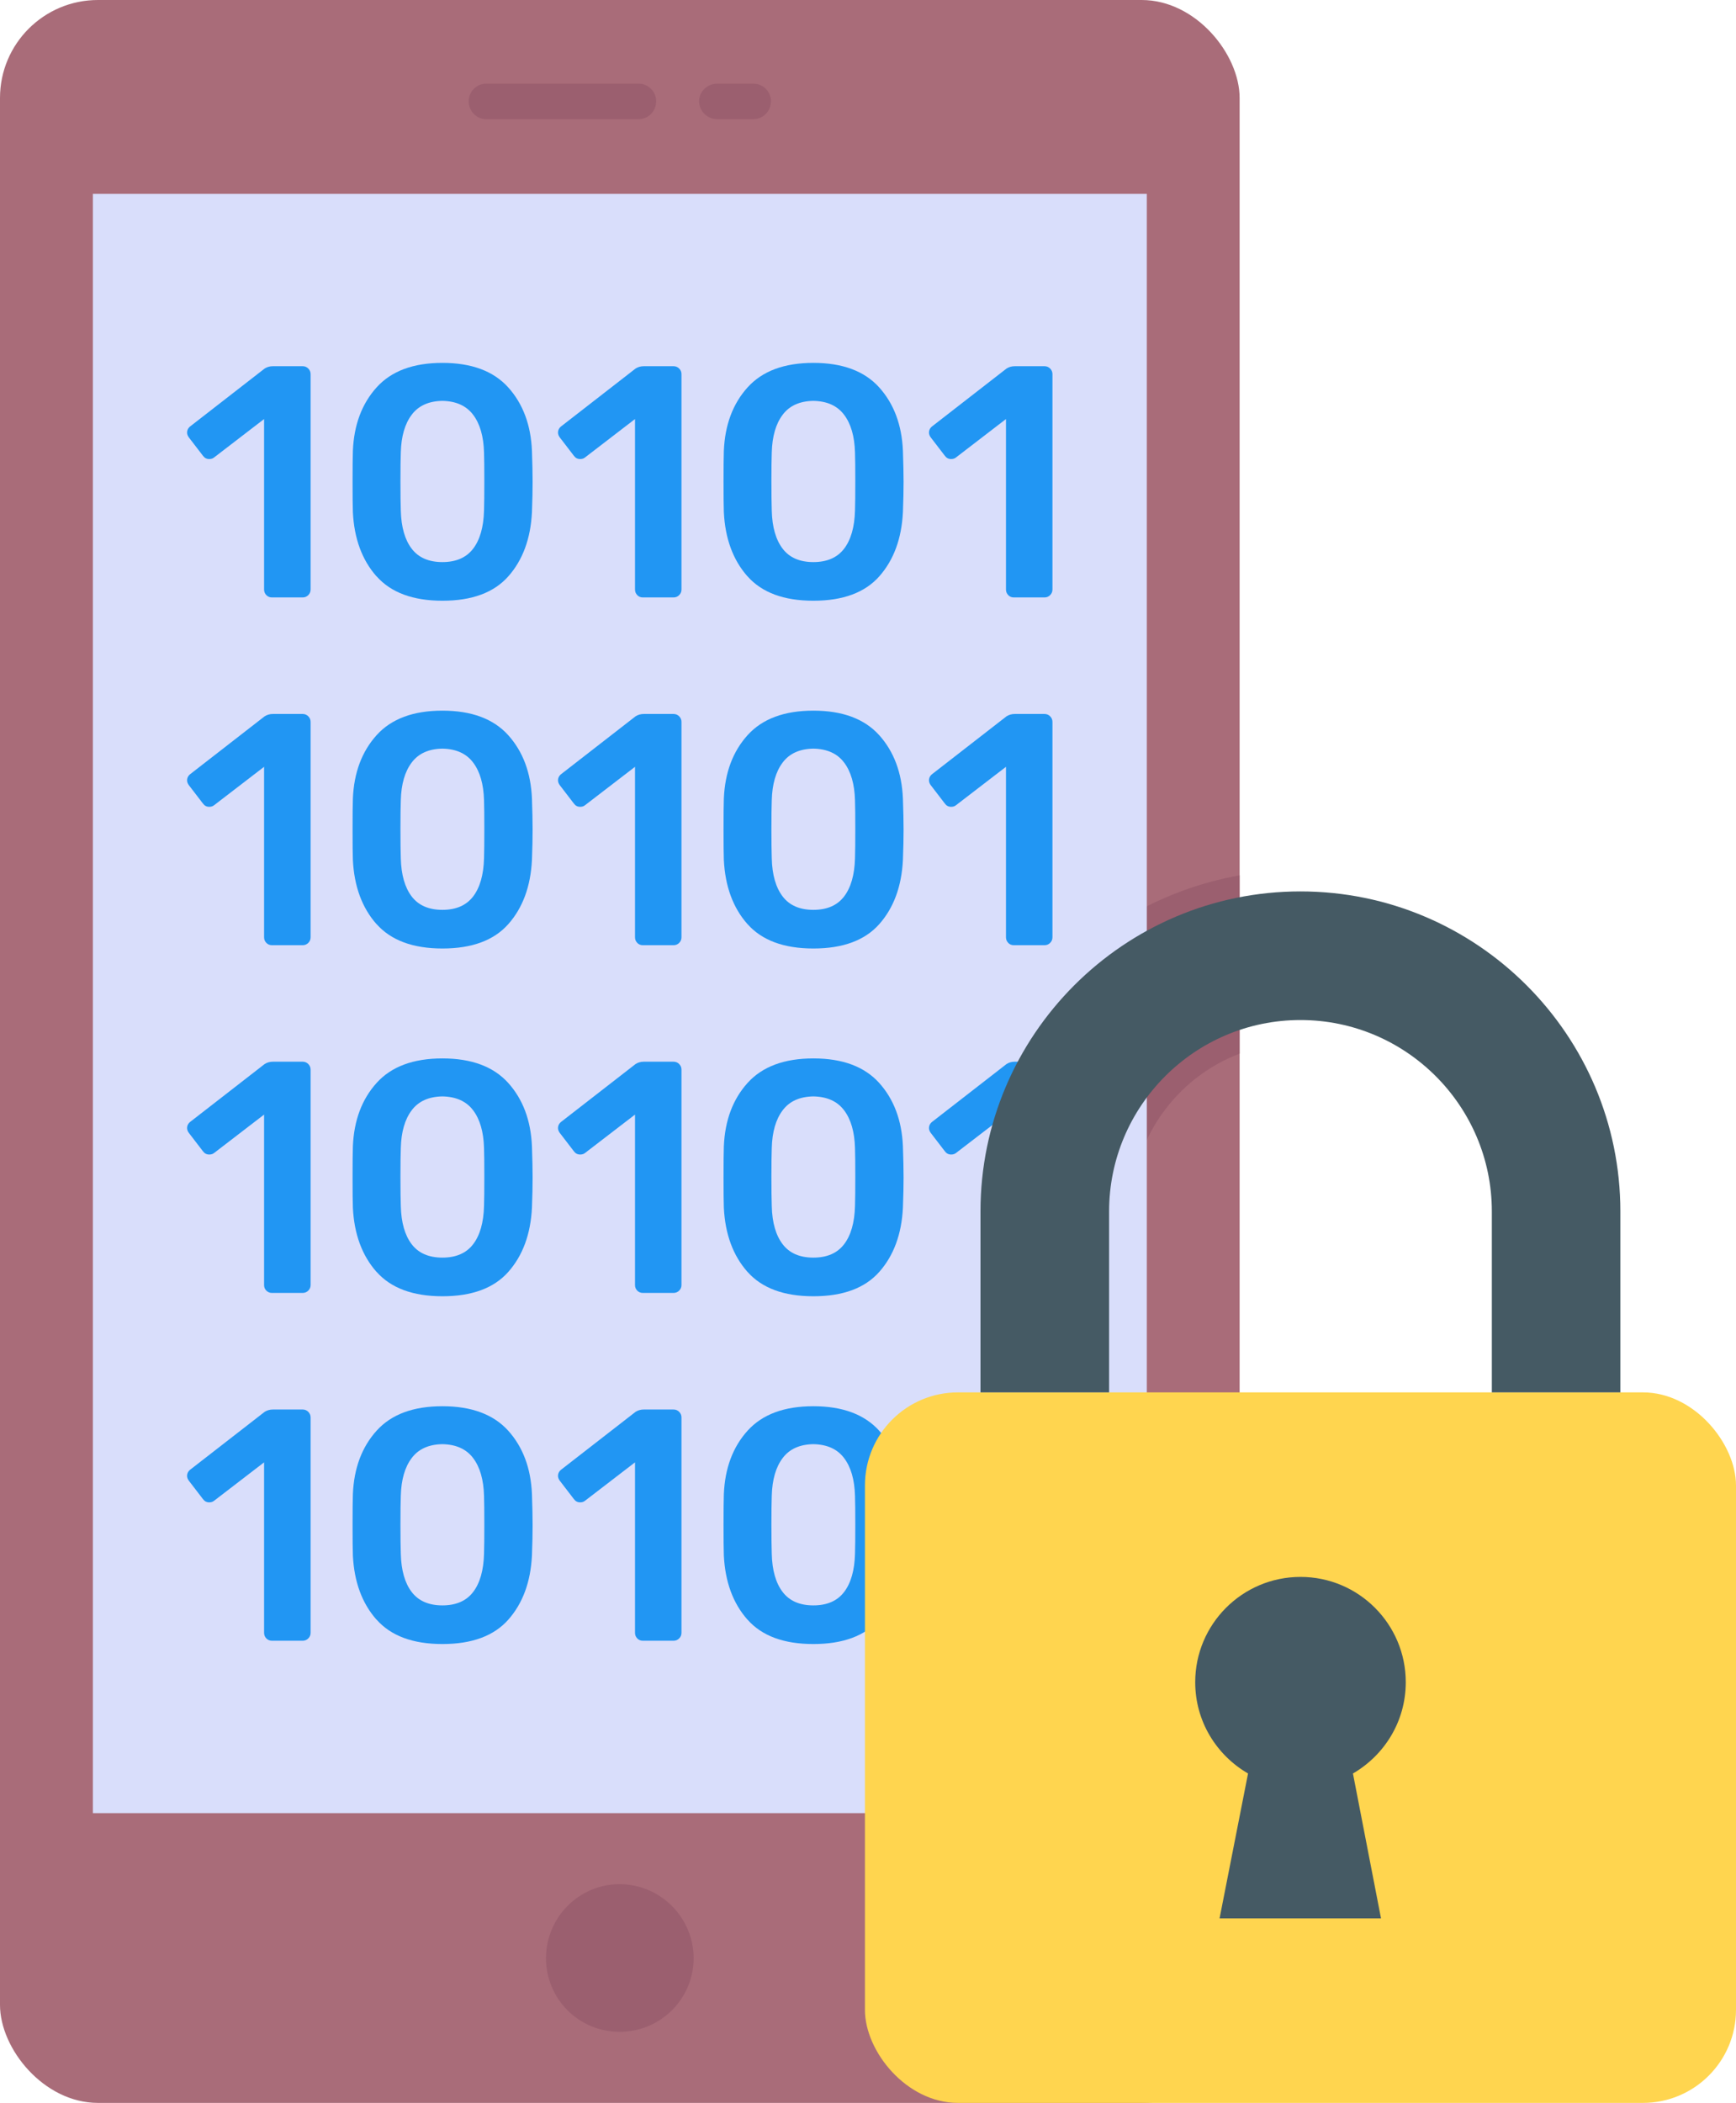 <?xml version="1.0" encoding="UTF-8"?>
<svg id="Layer_2" data-name="Layer 2" xmlns="http://www.w3.org/2000/svg" viewBox="0 0 39.632 48">
  <g id="Icons">
    <g id="_168" data-name="168">
      <g>
        <rect width="28.3" height="48" rx="2.236" ry="2.236" fill="#a96c79"/>
        <path d="M28.3,19.98v4.07c-1.45.55-2.48,1.96-2.48,3.6v4.63h-3.93v-4.63c0-3.83,2.77-7.02,6.41-7.67Z" fill="#9b5f6f"/>
        <rect x="2.12" y="4.425" width="24.061" height="36.961" fill="#d9defb"/>
        <path d="M15.835,44.698c0,.93-.76,1.68-1.69,1.68s-1.68-.75-1.68-1.68.75-1.69,1.68-1.69,1.69.76,1.69,1.69Z" fill="#9b5f6f"/>
        <g>
          <path d="M14.98,2.31c0,.23-.18.41-.4.41h-3.48c-.22,0-.4-.18-.4-.41,0-.22.18-.4.4-.4h3.48c.22,0,.4.18.4.4Z" fill="#9b5f6f"/>
          <path d="M17.6,2.31c0,.23-.18.41-.4.41h-.83c-.22,0-.41-.18-.41-.41,0-.22.19-.4.41-.4h.83c.22,0,.4.18.4.4Z" fill="#9b5f6f"/>
        </g>
        <g>
          <g>
            <g>
              <path d="M6.081,21.522c-.035-.035-.052-.077-.052-.128v-3.891l-1.139.875c-.03.025-.068.038-.113.038-.06,0-.108-.025-.144-.075l-.324-.422c-.025-.035-.038-.071-.038-.106,0-.06.027-.111.082-.151l1.689-1.312c.055-.035.119-.053.189-.053h.679c.05,0,.093.018.128.053.035.035.053.078.053.128v4.916c0,.051-.018.094-.053.128-.035.035-.078.053-.128.053h-.702c-.05,0-.093-.018-.128-.053Z" fill="#2196f3"/>
              <path d="M8.595,21.093c-.329-.372-.509-.86-.539-1.463-.005-.136-.007-.367-.007-.694,0-.332.002-.568.007-.709.025-.593.206-1.075.543-1.448.336-.372.837-.558,1.501-.558s1.164.186,1.501.558c.336.373.518.855.543,1.448.01.282.015.518.015.709s-.004.422-.015.694c-.03.603-.21,1.091-.539,1.463-.329.372-.831.557-1.504.557s-1.175-.186-1.504-.557ZM10.801,20.463c.156-.204.239-.494.249-.871.005-.146.007-.37.007-.671s-.002-.521-.007-.656c-.01-.368-.093-.654-.249-.86-.155-.206-.39-.311-.701-.317-.311.005-.546.11-.701.317-.156.206-.239.493-.249.86-.005.135-.008.354-.008.656s.003.525.008.671c.01.377.093.667.249.871.155.203.39.305.701.305s.546-.102.701-.305Z" fill="#2196f3"/>
              <path d="M14.549,21.522c-.035-.035-.052-.077-.052-.128v-3.891l-1.139.875c-.029.025-.068.038-.113.038-.06,0-.108-.025-.144-.075l-.324-.422c-.025-.035-.038-.071-.038-.106,0-.06.027-.111.082-.151l1.689-1.312c.055-.035.118-.053.188-.053h.679c.05,0,.093.018.128.053s.053.078.053.128v4.916c0,.051-.018.094-.053.128-.035.035-.078.053-.128.053h-.702c-.05,0-.093-.018-.128-.053Z" fill="#2196f3"/>
              <path d="M17.064,21.093c-.329-.372-.509-.86-.539-1.463-.005-.136-.007-.367-.007-.694,0-.332.002-.568.007-.709.025-.593.206-1.075.543-1.448.337-.372.837-.558,1.501-.558s1.164.186,1.501.558c.336.373.518.855.543,1.448.01.282.015.518.015.709s-.004.422-.015.694c-.03.603-.21,1.091-.539,1.463s-.831.557-1.505.557-1.175-.186-1.504-.557ZM19.27,20.463c.156-.204.239-.494.249-.871.005-.146.007-.37.007-.671s-.002-.521-.007-.656c-.01-.368-.093-.654-.249-.86-.155-.206-.389-.311-.701-.317-.311.005-.546.11-.701.317-.156.206-.239.493-.249.86-.005.135-.008.354-.008.656s.003.525.008.671c.009.377.093.667.249.871.155.203.389.305.701.305s.546-.102.701-.305Z" fill="#2196f3"/>
              <path d="M23.018,21.522c-.035-.035-.052-.077-.052-.128v-3.891l-1.139.875c-.029.025-.068.038-.113.038-.06,0-.108-.025-.144-.075l-.324-.422c-.025-.035-.038-.071-.038-.106,0-.06.027-.111.082-.151l1.689-1.312c.055-.035.118-.053.188-.053h.679c.05,0,.093.018.128.053s.053.078.053.128v4.916c0,.051-.018.094-.053.128-.035.035-.078.053-.128.053h-.702c-.05,0-.093-.018-.128-.053Z" fill="#2196f3"/>
            </g>
            <g>
              <path d="M6.081,13.584c-.035-.035-.052-.077-.052-.128v-3.891l-1.139.875c-.03.025-.068.038-.113.038-.06,0-.108-.025-.144-.075l-.324-.422c-.025-.035-.038-.071-.038-.106,0-.06.027-.111.082-.151l1.689-1.312c.055-.035.119-.053.189-.053h.679c.05,0,.093.018.128.053.035.035.053.078.053.128v4.916c0,.051-.018.093-.053.128-.035.035-.078.053-.128.053h-.702c-.05,0-.093-.018-.128-.053Z" fill="#2196f3"/>
              <path d="M8.595,13.155c-.329-.372-.509-.86-.539-1.463-.005-.136-.007-.367-.007-.694,0-.332.002-.568.007-.709.025-.593.206-1.075.543-1.448.336-.372.837-.558,1.501-.558s1.164.186,1.501.558c.336.373.518.855.543,1.448.01.282.015.518.015.709s-.004.422-.015.694c-.03.603-.21,1.091-.539,1.463-.329.372-.831.557-1.504.557s-1.175-.186-1.504-.557ZM10.801,12.525c.156-.204.239-.494.249-.871.005-.146.007-.37.007-.671s-.002-.521-.007-.656c-.01-.368-.093-.654-.249-.86-.155-.206-.39-.311-.701-.317-.311.005-.546.11-.701.317-.156.206-.239.493-.249.86-.005.135-.008.354-.008.656s.003.525.008.671c.01.377.093.667.249.871.155.203.39.305.701.305s.546-.102.701-.305Z" fill="#2196f3"/>
              <path d="M14.549,13.584c-.035-.035-.052-.077-.052-.128v-3.891l-1.139.875c-.029.025-.068.038-.113.038-.06,0-.108-.025-.144-.075l-.324-.422c-.025-.035-.038-.071-.038-.106,0-.06.027-.111.082-.151l1.689-1.312c.055-.035.118-.053.188-.053h.679c.05,0,.093.018.128.053s.053.078.053.128v4.916c0,.051-.018.093-.053.128-.035.035-.078.053-.128.053h-.702c-.05,0-.093-.018-.128-.053Z" fill="#2196f3"/>
              <path d="M17.064,13.155c-.329-.372-.509-.86-.539-1.463-.005-.136-.007-.367-.007-.694,0-.332.002-.568.007-.709.025-.593.206-1.075.543-1.448.337-.372.837-.558,1.501-.558s1.164.186,1.501.558c.336.373.518.855.543,1.448.01.282.015.518.015.709s-.004.422-.015.694c-.03.603-.21,1.091-.539,1.463s-.831.557-1.505.557-1.175-.186-1.504-.557ZM19.27,12.525c.156-.204.239-.494.249-.871.005-.146.007-.37.007-.671s-.002-.521-.007-.656c-.01-.368-.093-.654-.249-.86-.155-.206-.389-.311-.701-.317-.311.005-.546.11-.701.317-.156.206-.239.493-.249.86-.005.135-.008.354-.008.656s.003.525.008.671c.009.377.093.667.249.871.155.203.389.305.701.305s.546-.102.701-.305Z" fill="#2196f3"/>
              <path d="M23.018,13.584c-.035-.035-.052-.077-.052-.128v-3.891l-1.139.875c-.029.025-.068.038-.113.038-.06,0-.108-.025-.144-.075l-.324-.422c-.025-.035-.038-.071-.038-.106,0-.06.027-.111.082-.151l1.689-1.312c.055-.035.118-.053.188-.053h.679c.05,0,.093.018.128.053s.053.078.053.128v4.916c0,.051-.018.093-.053.128-.035.035-.078.053-.128.053h-.702c-.05,0-.093-.018-.128-.053Z" fill="#2196f3"/>
            </g>
          </g>
          <g>
            <path d="M6.081,29.46c-.035-.035-.052-.077-.052-.128v-3.891l-1.139.875c-.03.025-.068.037-.113.037-.06,0-.108-.025-.144-.075l-.324-.422c-.025-.035-.038-.071-.038-.106,0-.06.027-.111.082-.151l1.689-1.312c.055-.035.119-.053.189-.053h.679c.05,0,.093.018.128.053.035.035.053.078.053.128v4.916c0,.051-.018.093-.053.128-.035.035-.078.053-.128.053h-.702c-.05,0-.093-.018-.128-.053Z" fill="#2196f3"/>
            <path d="M8.595,29.031c-.329-.372-.509-.86-.539-1.463-.005-.136-.007-.367-.007-.694,0-.332.002-.568.007-.709.025-.593.206-1.075.543-1.448.336-.372.837-.558,1.501-.558s1.164.186,1.501.558c.336.373.518.855.543,1.448.01.282.015.518.015.709s-.004.422-.015.694c-.03.603-.21,1.091-.539,1.463-.329.372-.831.557-1.504.557s-1.175-.186-1.504-.557ZM10.801,28.401c.156-.204.239-.494.249-.871.005-.146.007-.37.007-.671s-.002-.521-.007-.656c-.01-.367-.093-.654-.249-.86-.155-.206-.39-.311-.701-.317-.311.005-.546.11-.701.317-.156.206-.239.493-.249.86-.005.136-.008.354-.008.656s.003.525.008.671c.01.377.093.667.249.871.155.203.39.305.701.305s.546-.102.701-.305Z" fill="#2196f3"/>
            <path d="M14.549,29.46c-.035-.035-.052-.077-.052-.128v-3.891l-1.139.875c-.029.025-.068.037-.113.037-.06,0-.108-.025-.144-.075l-.324-.422c-.025-.035-.038-.071-.038-.106,0-.06.027-.111.082-.151l1.689-1.312c.055-.035.118-.053.188-.053h.679c.05,0,.093.018.128.053s.053.078.053.128v4.916c0,.051-.018.093-.053.128-.035.035-.078.053-.128.053h-.702c-.05,0-.093-.018-.128-.053Z" fill="#2196f3"/>
            <path d="M17.064,29.031c-.329-.372-.509-.86-.539-1.463-.005-.136-.007-.367-.007-.694,0-.332.002-.568.007-.709.025-.593.206-1.075.543-1.448.337-.372.837-.558,1.501-.558s1.164.186,1.501.558c.336.373.518.855.543,1.448.01.282.015.518.015.709s-.004.422-.015.694c-.03.603-.21,1.091-.539,1.463s-.831.557-1.505.557-1.175-.186-1.504-.557ZM19.27,28.401c.156-.204.239-.494.249-.871.005-.146.007-.37.007-.671s-.002-.521-.007-.656c-.01-.367-.093-.654-.249-.86-.155-.206-.389-.311-.701-.317-.311.005-.546.11-.701.317-.156.206-.239.493-.249.86-.005.136-.008.354-.008.656s.003.525.008.671c.009.377.093.667.249.871.155.203.389.305.701.305s.546-.102.701-.305Z" fill="#2196f3"/>
            <path d="M23.018,29.46c-.035-.035-.052-.077-.052-.128v-3.891l-1.139.875c-.029.025-.068.037-.113.037-.06,0-.108-.025-.144-.075l-.324-.422c-.025-.035-.038-.071-.038-.106,0-.06.027-.111.082-.151l1.689-1.312c.055-.035.118-.053.188-.053h.679c.05,0,.093.018.128.053s.053.078.053.128v4.916c0,.051-.018.093-.053.128-.035.035-.078.053-.128.053h-.702c-.05,0-.093-.018-.128-.053Z" fill="#2196f3"/>
          </g>
          <g>
            <path d="M6.081,37.398c-.035-.035-.052-.077-.052-.128v-3.891l-1.139.875c-.03.025-.068.038-.113.038-.06,0-.108-.025-.144-.075l-.324-.422c-.025-.035-.038-.071-.038-.106,0-.06.027-.111.082-.151l1.689-1.312c.055-.035.119-.053.189-.053h.679c.05,0,.093.018.128.053.035.035.053.078.053.128v4.916c0,.051-.018.094-.053.128-.035.035-.078.053-.128.053h-.702c-.05,0-.093-.018-.128-.053Z" fill="#2196f3"/>
            <path d="M8.595,36.969c-.329-.372-.509-.86-.539-1.463-.005-.136-.007-.367-.007-.694,0-.332.002-.568.007-.709.025-.593.206-1.075.543-1.448.336-.372.837-.557,1.501-.557s1.164.186,1.501.557c.336.373.518.855.543,1.448.01.282.015.518.015.709s-.004.422-.015.694c-.03.603-.21,1.091-.539,1.463-.329.372-.831.557-1.504.557s-1.175-.185-1.504-.557ZM10.801,36.339c.156-.204.239-.494.249-.871.005-.146.007-.37.007-.671s-.002-.521-.007-.656c-.01-.368-.093-.654-.249-.86-.155-.206-.39-.311-.701-.317-.311.005-.546.11-.701.317-.156.206-.239.493-.249.86-.005.135-.008.354-.008.656s.003.525.008.671c.01.377.093.667.249.871.155.203.39.305.701.305s.546-.102.701-.305Z" fill="#2196f3"/>
            <path d="M14.549,37.398c-.035-.035-.052-.077-.052-.128v-3.891l-1.139.875c-.029.025-.068.038-.113.038-.06,0-.108-.025-.144-.075l-.324-.422c-.025-.035-.038-.071-.038-.106,0-.06.027-.111.082-.151l1.689-1.312c.055-.035.118-.053.188-.053h.679c.05,0,.093.018.128.053s.053.078.053.128v4.916c0,.051-.018.094-.053.128-.035.035-.078.053-.128.053h-.702c-.05,0-.093-.018-.128-.053Z" fill="#2196f3"/>
            <path d="M17.064,36.969c-.329-.372-.509-.86-.539-1.463-.005-.136-.007-.367-.007-.694,0-.332.002-.568.007-.709.025-.593.206-1.075.543-1.448.337-.372.837-.557,1.501-.557s1.164.186,1.501.557c.336.373.518.855.543,1.448.01.282.015.518.015.709s-.004.422-.015.694c-.03.603-.21,1.091-.539,1.463s-.831.557-1.505.557-1.175-.185-1.504-.557ZM19.27,36.339c.156-.204.239-.494.249-.871.005-.146.007-.37.007-.671s-.002-.521-.007-.656c-.01-.368-.093-.654-.249-.86-.155-.206-.389-.311-.701-.317-.311.005-.546.11-.701.317-.156.206-.239.493-.249.86-.005.135-.008.354-.008.656s.003.525.008.671c.009.377.093.667.249.871.155.203.389.305.701.305s.546-.102.701-.305Z" fill="#2196f3"/>
            <path d="M23.018,37.398c-.035-.035-.052-.077-.052-.128v-3.891l-1.139.875c-.029.025-.068.038-.113.038-.06,0-.108-.025-.144-.075l-.324-.422c-.025-.035-.038-.071-.038-.106,0-.06.027-.111.082-.151l1.689-1.312c.055-.035.118-.053.188-.053h.679c.05,0,.093.018.128.053s.053.078.053.128v4.916c0,.051-.018.094-.053.128-.035.035-.078.053-.128.053h-.702c-.05,0-.093-.018-.128-.053Z" fill="#2196f3"/>
          </g>
        </g>
      </g>
      <g>
        <rect x="19.746" y="31.782" width="19.886" height="16.218" rx="2.124" ry="2.124" fill="#ffd54f"/>
        <path d="M36.994,31.782h-2.936v-4.13c0-2.409-1.96-4.369-4.369-4.369s-4.369,1.96-4.369,4.369v4.13h-2.936v-4.13c0-4.028,3.277-7.305,7.304-7.305s7.304,3.277,7.304,7.305v4.13Z" fill="#455a64"/>
        <path d="M30.887,40.481l.641,3.308h-3.686l.65-3.308c-.718-.417-1.206-1.188-1.206-2.084,0-1.322,1.073-2.403,2.404-2.403s2.403,1.082,2.403,2.403c0,.896-.488,1.667-1.206,2.084Z" fill="#455a64"/>
      </g>
    </g>
  </g>
</svg>
